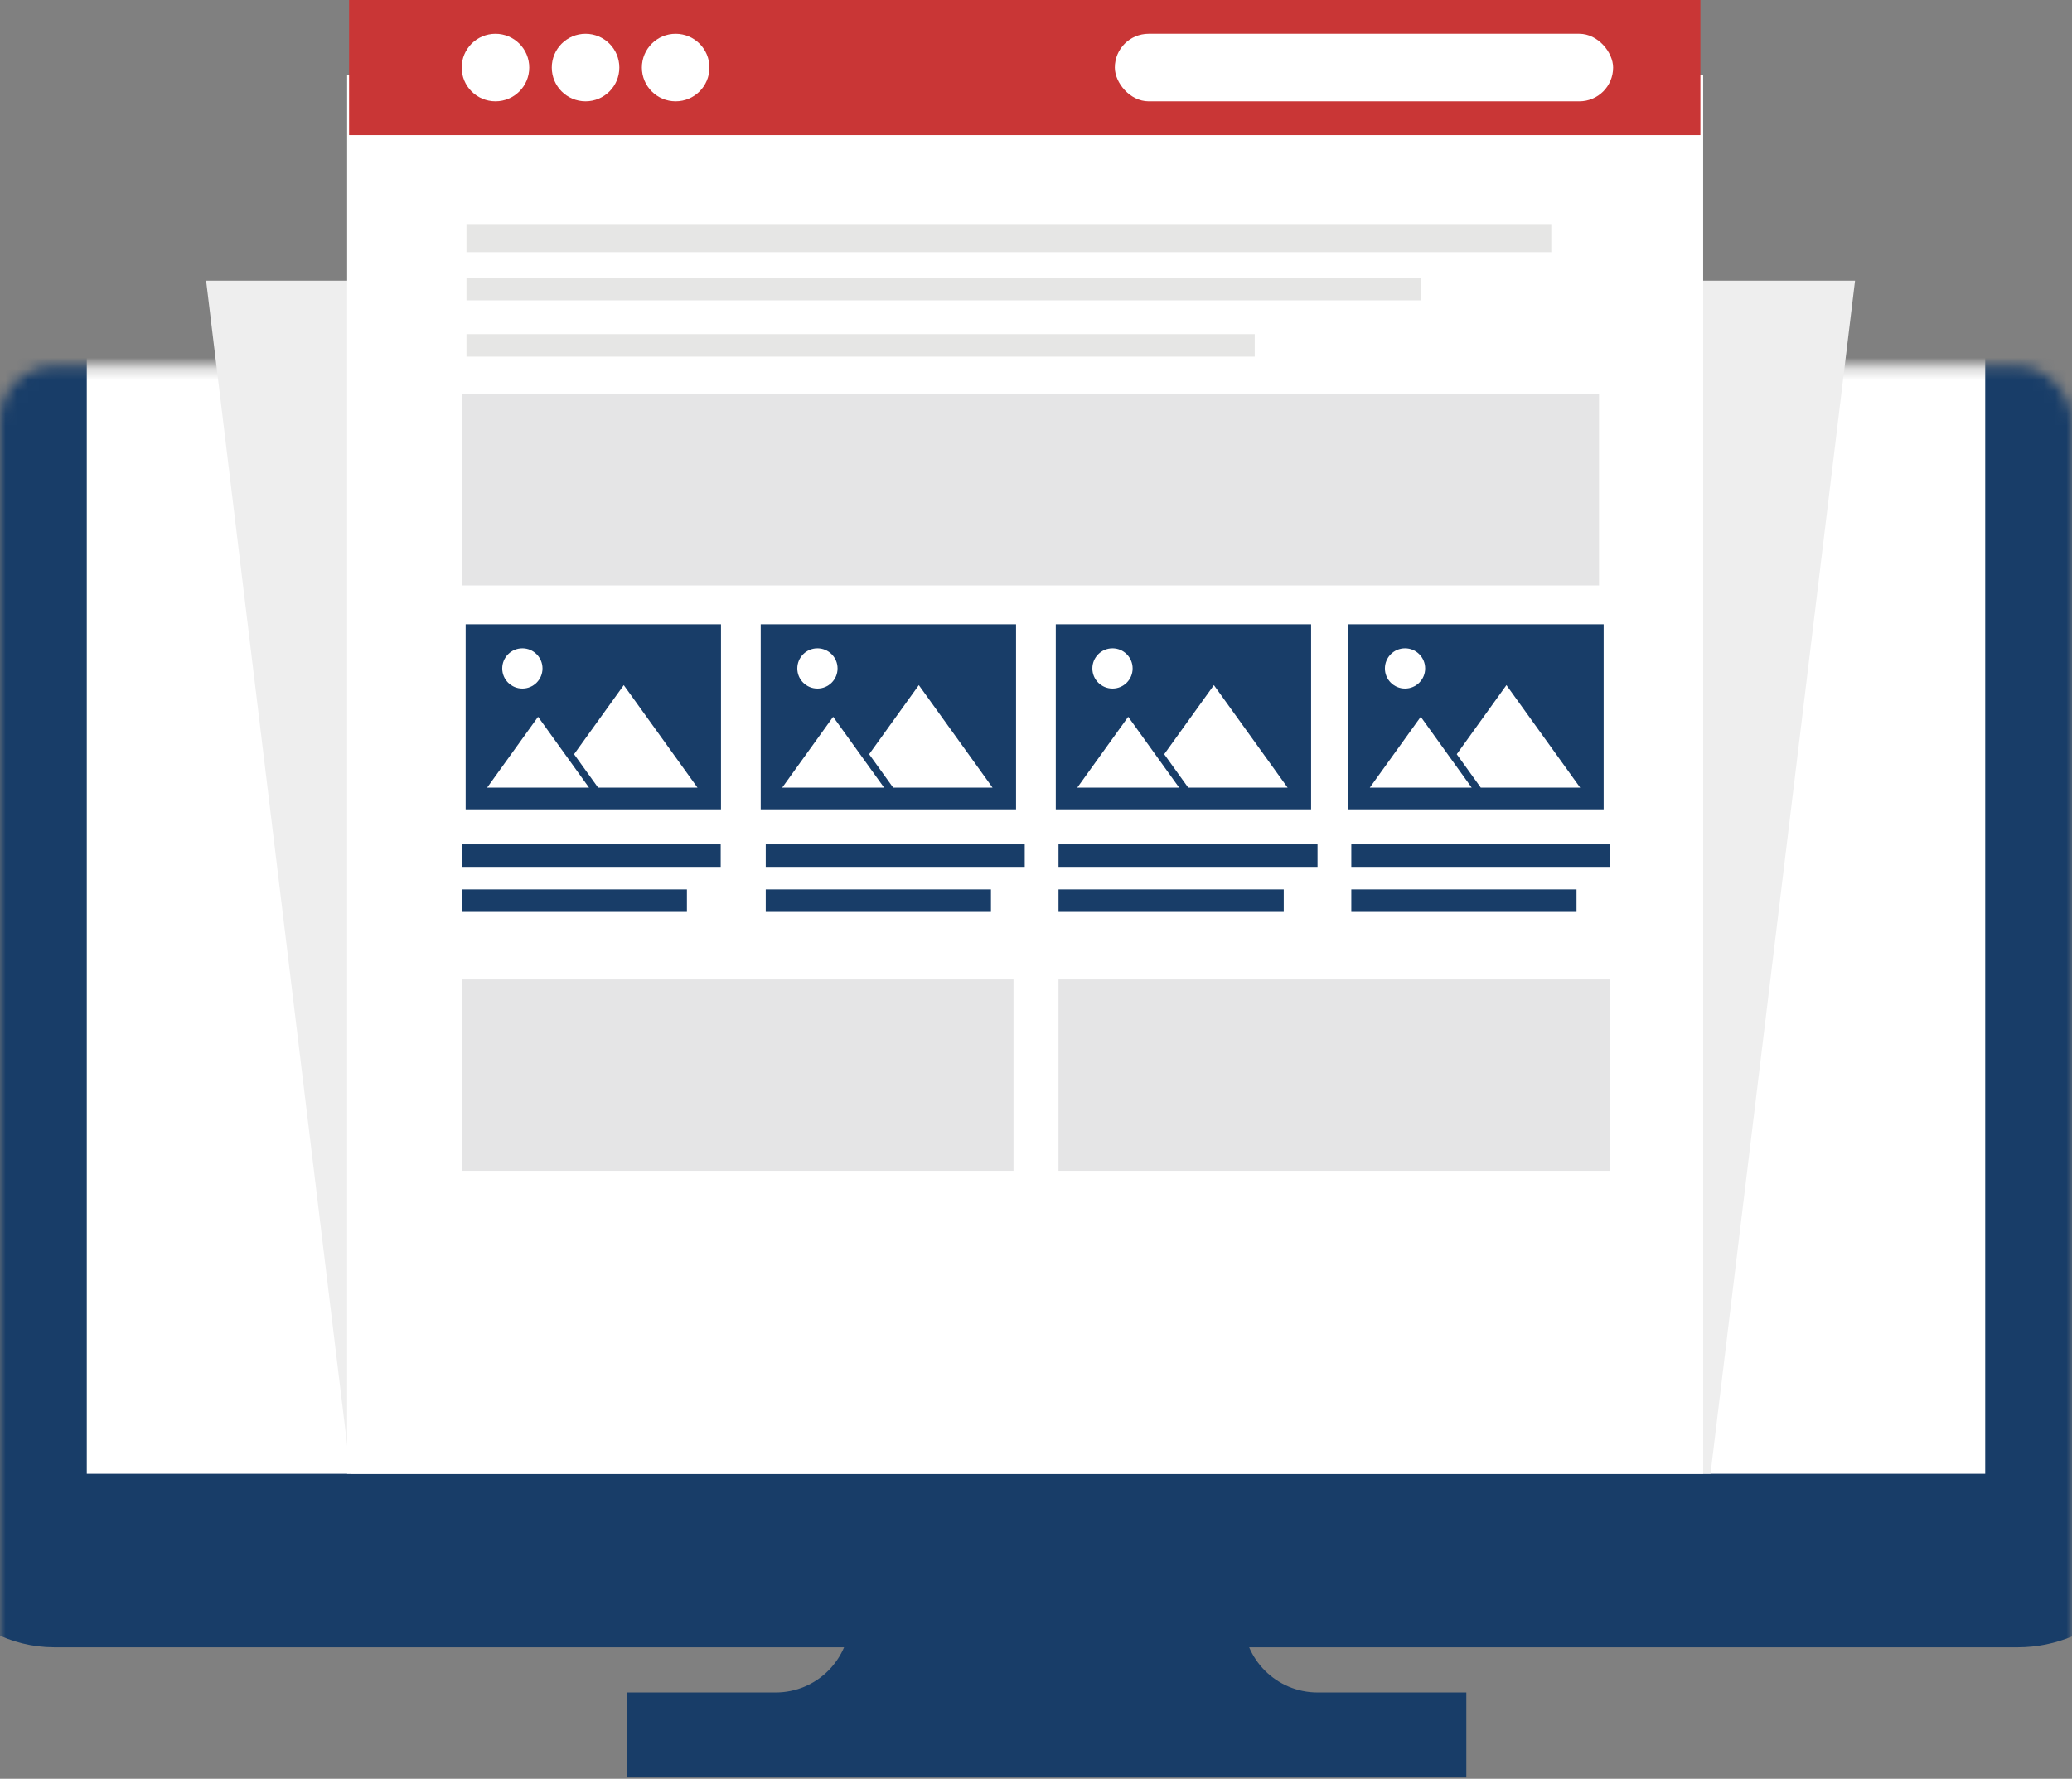 <svg width="184" height="158" viewBox="0 0 184 158" fill="none" xmlns="http://www.w3.org/2000/svg">
<rect x="0" y="0" width="184" height="158" fill="#808080" stroke="none"/>
<mask id="path-1-inside-1_34_1277" fill="white">
<rect y="16.267" width="184" height="122.346" rx="4.817"/>
</mask>
<rect y="16.267" width="184" height="122.346" rx="4.817" fill="white" stroke="#183D68" stroke-width="15.414" mask="url(#path-1-inside-1_34_1277)"/>
<path fill-rule="evenodd" clip-rule="evenodd" d="M68.882 150.331C72.53 150.331 75.487 147.374 75.487 143.726C75.487 143.726 75.487 143.726 75.487 143.726H110.4V143.726C110.4 147.374 113.357 150.331 117.005 150.331H117.005H130.215V157.88H55.672V150.331H68.882C68.882 150.331 68.882 150.331 68.882 150.331Z" fill="#183D68"/>
<path d="M18.304 24.937H164.733L151.897 130.906H31.14L18.304 24.937Z" fill="#EEEEEE"/>
<rect x="33.717" y="9.524" width="114.639" height="118.492" fill="white" stroke="white" stroke-width="5.78"/>
<path d="M126.199 24.681H41.424V26.681H126.199V24.681Z" fill="#E6E6E5"/>
<path d="M111.424 29.681H41.424V31.681H111.424V29.681Z" fill="#E6E6E5"/>
<path d="M61 79H41V81H61V79Z" fill="#183D68"/>
<path d="M137.759 19.901H41.424V22.401H137.759V19.901Z" fill="#E6E6E5"/>
<path d="M64 75H41V77H64V75Z" fill="#183D68"/>
<path d="M88 79H68V81H88V79Z" fill="#183D68"/>
<path d="M91 75H68V77H91V75Z" fill="#183D68"/>
<path d="M114 79H94V81H114V79Z" fill="#183D68"/>
<path d="M117 75H94V77H117V75Z" fill="#183D68"/>
<path d="M140 79H120V81H140V79Z" fill="#183D68"/>
<path d="M143 75H120V77H143V75Z" fill="#183D68"/>
<path d="M41.352 71.888H64.026V55.449H41.352V71.888ZM43.259 69.958L47.783 63.668L50.576 67.552L52.307 69.958H48.845H43.259ZM55.392 60.856L61.939 69.958H53.113L52.838 69.576L50.979 66.992L55.392 60.856ZM46.388 57.586C47.375 57.586 48.176 58.386 48.176 59.373C48.176 60.361 47.375 61.161 46.388 61.161C45.401 61.161 44.6 60.361 44.6 59.373C44.6 58.386 45.4 57.586 46.388 57.586Z" fill="#183D68"/>
<path d="M67.554 71.888H90.228V55.449H67.554V71.888ZM69.462 69.958L73.986 63.668L76.779 67.552L78.51 69.958H75.048H69.462ZM81.595 60.856L88.142 69.958H79.316L79.041 69.576L77.182 66.992L81.595 60.856ZM72.591 57.586C73.578 57.586 74.378 58.386 74.378 59.373C74.378 60.361 73.578 61.161 72.591 61.161C71.603 61.161 70.803 60.361 70.803 59.373C70.803 58.386 71.603 57.586 72.591 57.586Z" fill="#183D68"/>
<path d="M93.757 71.888H116.431V55.449H93.757V71.888ZM95.665 69.958L100.189 63.668L102.982 67.552L104.713 69.958H101.251H95.665ZM107.798 60.856L114.344 69.958H105.518L105.243 69.576L103.385 66.992L107.798 60.856ZM98.793 57.586C99.781 57.586 100.581 58.386 100.581 59.373C100.581 60.361 99.781 61.161 98.793 61.161C97.806 61.161 97.005 60.361 97.005 59.373C97.006 58.386 97.806 57.586 98.793 57.586Z" fill="#183D68"/>
<path d="M119.735 71.888H142.409V55.449H119.735V71.888ZM121.643 69.958L126.167 63.668L128.96 67.552L130.691 69.958H127.229H121.643ZM133.776 60.856L140.323 69.958H131.497L131.222 69.576L129.363 66.992L133.776 60.856ZM124.772 57.586C125.759 57.586 126.559 58.386 126.559 59.373C126.559 60.361 125.759 61.161 124.772 61.161C123.784 61.161 122.984 60.361 122.984 59.373C122.984 58.386 123.784 57.586 124.772 57.586Z" fill="#183D68"/>
<rect x="41" y="35" width="101" height="17" fill="#E5E5E6"/>
<rect x="41" y="87" width="49" height="17" fill="#E5E5E6"/>
<rect x="94" y="87" width="49" height="17" fill="#E5E5E6"/>
<path d="M31 12L151 12V0L31 0V12Z" fill="#C93636"/>
<rect x="99" y="3" width="44.25" height="6" rx="3" fill="white"/>
<circle cx="44" cy="6" r="3" fill="white"/>
<circle cx="52" cy="6" r="3" fill="white"/>
<circle cx="60" cy="6" r="3" fill="white"/>
</svg>
